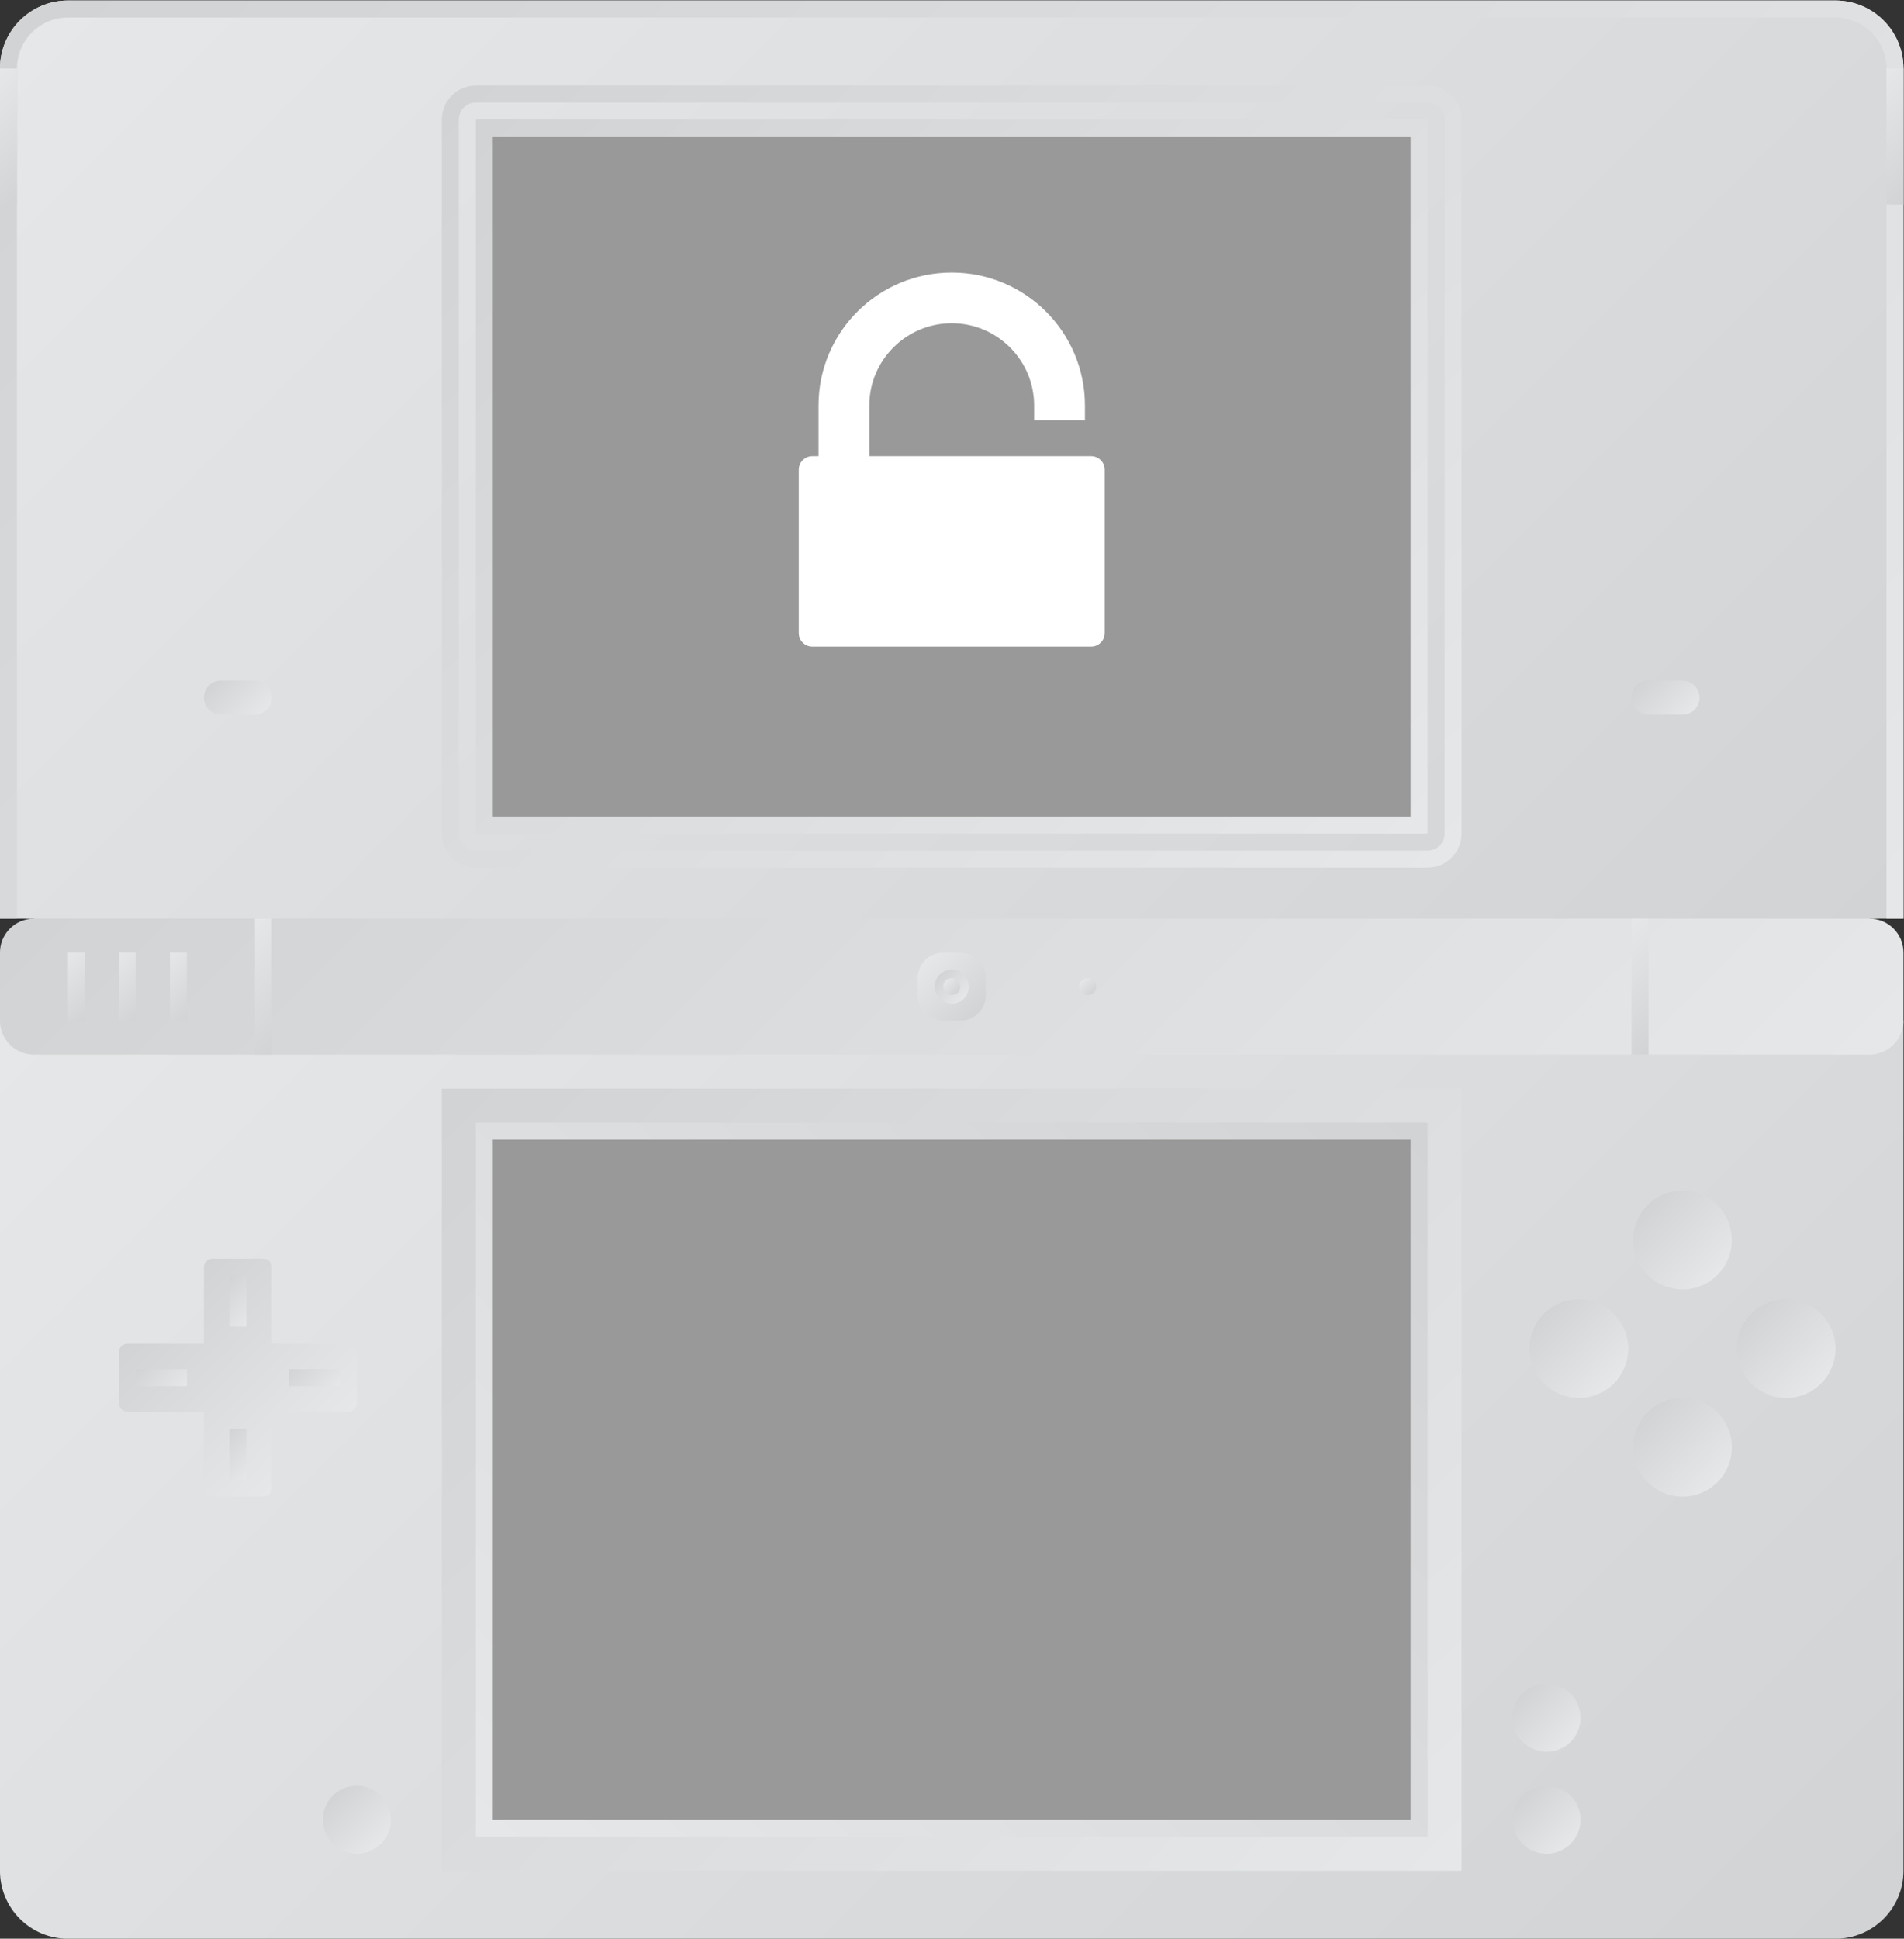<?xml version="1.0" encoding="UTF-8" standalone="no"?>
<svg
   xmlns:dc="http://purl.org/dc/elements/1.1/"
   xmlns:cc="http://creativecommons.org/ns#"
   xmlns:rdf="http://www.w3.org/1999/02/22-rdf-syntax-ns#"
   xmlns:svg="http://www.w3.org/2000/svg"
   xmlns="http://www.w3.org/2000/svg"
   viewBox="0 0 298.668 304"
   height="304"
   width="298.668"
   xml:space="preserve"
   id="svg2"
   version="1.1"><rect x="0" y="0" width="298.668" height="304" fill="#333333" stroke="none"/><defs
     id="defs6"><linearGradient
       id="linearGradient28"
       spreadMethod="pad"
       gradientTransform="matrix(163.657,-163.657,-163.657,-163.657,46.172,269.485)"
       gradientUnits="userSpaceOnUse"
       y2="0"
       x2="1"
       y1="0"
       x1="0"><stop
         id="stop24"
         offset="0"
         style="stop-opacity:1;stop-color:#e6e7e8" /><stop
         id="stop26"
         offset="1"
         style="stop-opacity:1;stop-color:#d1d3d4" /></linearGradient><linearGradient
       id="linearGradient48"
       spreadMethod="pad"
       gradientTransform="matrix(163.657,-163.657,-163.657,-163.657,46.172,154.172)"
       gradientUnits="userSpaceOnUse"
       y2="0"
       x2="1"
       y1="0"
       x1="0"><stop
         id="stop44"
         offset="0"
         style="stop-opacity:1;stop-color:#e6e7e8" /><stop
         id="stop46"
         offset="1"
         style="stop-opacity:1;stop-color:#d1d3d4" /></linearGradient><linearGradient
       id="linearGradient68"
       spreadMethod="pad"
       gradientTransform="matrix(-163.657,163.657,163.657,163.657,209.828,105.828)"
       gradientUnits="userSpaceOnUse"
       y2="0"
       x2="1"
       y1="0"
       x1="0"><stop
         id="stop64"
         offset="0"
         style="stop-opacity:1;stop-color:#e6e7e8" /><stop
         id="stop66"
         offset="1"
         style="stop-opacity:1;stop-color:#d1d3d4" /></linearGradient><linearGradient
       id="linearGradient88"
       spreadMethod="pad"
       gradientTransform="matrix(-117.657,117.657,117.657,117.657,186.828,69.172)"
       gradientUnits="userSpaceOnUse"
       y2="0"
       x2="1"
       y1="0"
       x1="0"><stop
         id="stop84"
         offset="0"
         style="stop-opacity:1;stop-color:#e6e7e8" /><stop
         id="stop86"
         offset="1"
         style="stop-opacity:1;stop-color:#d1d3d4" /></linearGradient><linearGradient
       id="linearGradient108"
       spreadMethod="pad"
       gradientTransform="matrix(9,-9,-9,-9,12.5,232.5)"
       gradientUnits="userSpaceOnUse"
       y2="0"
       x2="1"
       y1="0"
       x1="0"><stop
         id="stop104"
         offset="0"
         style="stop-opacity:1;stop-color:#e6e7e8" /><stop
         id="stop106"
         offset="1"
         style="stop-opacity:1;stop-color:#d1d3d4" /></linearGradient><clipPath
       id="clipPath118"
       clipPathUnits="userSpaceOnUse"><path
         id="path116"
         d="m 238,220 h 2.001 v 16 H 238 Z" /></clipPath><linearGradient
       id="linearGradient128"
       spreadMethod="pad"
       gradientTransform="matrix(9,-9,-9,-9,234.5,232.5)"
       gradientUnits="userSpaceOnUse"
       y2="0"
       x2="1"
       y1="0"
       x1="0"><stop
         id="stop124"
         offset="0"
         style="stop-opacity:1;stop-color:#e6e7e8" /><stop
         id="stop126"
         offset="1"
         style="stop-opacity:1;stop-color:#d1d3d4" /></linearGradient><clipPath
       id="clipPath138"
       clipPathUnits="userSpaceOnUse"><path
         id="path136"
         d="m 72,146 h 112 v 84.001 H 72 Z" /></clipPath><linearGradient
       id="linearGradient148"
       spreadMethod="pad"
       gradientTransform="matrix(-98,98,98,98,177,139)"
       gradientUnits="userSpaceOnUse"
       y2="0"
       x2="1"
       y1="0"
       x1="0"><stop
         id="stop144"
         offset="0"
         style="stop-opacity:1;stop-color:#e6e7e8" /><stop
         id="stop146"
         offset="1"
         style="stop-opacity:1;stop-color:#d1d3d4" /></linearGradient><clipPath
       id="clipPath158"
       clipPathUnits="userSpaceOnUse"><path
         id="path156"
         d="M 0,256 H 256 V 0 H 0 Z" /></clipPath><clipPath
       id="clipPath168"
       clipPathUnits="userSpaceOnUse"><path
         id="path166"
         d="m 72,234 c -2.206,0 -4,-1.795 -4,-4 v 0 -84 c 0,-2.205 1.794,-4 4,-4 v 0 h 112 c 2.206,0 4,1.795 4,4 v 0 84 c 0,2.205 -1.794,4 -4,4 v 0 z m -2,-88 v 84 c 0,1.105 0.896,2 2,2 v 0 h 112 c 1.105,0 2,-0.895 2,-2 v 0 -84 c 0,-1.105 -0.895,-2 -2,-2 v 0 H 72 c -1.104,0 -2,0.895 -2,2" /></clipPath><linearGradient
       id="linearGradient178"
       spreadMethod="pad"
       gradientTransform="matrix(-103.654,103.654,103.654,103.654,179.827,136.173)"
       gradientUnits="userSpaceOnUse"
       y2="0"
       x2="1"
       y1="0"
       x1="0"><stop
         id="stop174"
         offset="0"
         style="stop-opacity:1;stop-color:#e6e7e8" /><stop
         id="stop176"
         offset="1"
         style="stop-opacity:1;stop-color:#d1d3d4" /></linearGradient><clipPath
       id="clipPath188"
       clipPathUnits="userSpaceOnUse"><path
         id="path186"
         d="m 42,164 c -1.105,0 -2,-0.896 -2,-2 v 0 c 0,-1.104 0.895,-2 2,-2 v 0 h 4 c 1.104,0 2,0.896 2,2 v 0 c 0,1.104 -0.896,2 -2,2 v 0 z" /></clipPath><linearGradient
       id="linearGradient198"
       spreadMethod="pad"
       gradientTransform="matrix(-4.828,4.828,4.828,4.828,46.414,159.586)"
       gradientUnits="userSpaceOnUse"
       y2="0"
       x2="1"
       y1="0"
       x1="0"><stop
         id="stop194"
         offset="0"
         style="stop-opacity:1;stop-color:#e6e7e8" /><stop
         id="stop196"
         offset="1"
         style="stop-opacity:1;stop-color:#d1d3d4" /></linearGradient><clipPath
       id="clipPath208"
       clipPathUnits="userSpaceOnUse"><path
         id="path206"
         d="m 210,164 c -1.105,0 -2,-0.896 -2,-2 v 0 c 0,-1.104 0.895,-2 2,-2 v 0 h 4 c 1.104,0 2,0.896 2,2 v 0 c 0,1.104 -0.896,2 -2,2 v 0 z" /></clipPath><linearGradient
       id="linearGradient218"
       spreadMethod="pad"
       gradientTransform="matrix(-4.828,4.828,4.828,4.828,214.414,159.586)"
       gradientUnits="userSpaceOnUse"
       y2="0"
       x2="1"
       y1="0"
       x1="0"><stop
         id="stop214"
         offset="0"
         style="stop-opacity:1;stop-color:#e6e7e8" /><stop
         id="stop216"
         offset="1"
         style="stop-opacity:1;stop-color:#d1d3d4" /></linearGradient><clipPath
       id="clipPath228"
       clipPathUnits="userSpaceOnUse"><path
         id="path226"
         d="m 46,120 h 2 v 16 h -2 z" /></clipPath><linearGradient
       id="linearGradient238"
       spreadMethod="pad"
       gradientTransform="matrix(9,-9,-9,-9,42.5,132.5)"
       gradientUnits="userSpaceOnUse"
       y2="0"
       x2="1"
       y1="0"
       x1="0"><stop
         id="stop234"
         offset="0"
         style="stop-opacity:1;stop-color:#e6e7e8" /><stop
         id="stop236"
         offset="1"
         style="stop-opacity:1;stop-color:#d1d3d4" /></linearGradient><clipPath
       id="clipPath248"
       clipPathUnits="userSpaceOnUse"><path
         id="path246"
         d="m 208,120 h 2 v 16 h -2 z" /></clipPath><linearGradient
       id="linearGradient258"
       spreadMethod="pad"
       gradientTransform="matrix(9,-9,-9,-9,204.5,132.5)"
       gradientUnits="userSpaceOnUse"
       y2="0"
       x2="1"
       y1="0"
       x1="0"><stop
         id="stop254"
         offset="0"
         style="stop-opacity:1;stop-color:#e6e7e8" /><stop
         id="stop256"
         offset="1"
         style="stop-opacity:1;stop-color:#d1d3d4" /></linearGradient><clipPath
       id="clipPath268"
       clipPathUnits="userSpaceOnUse"><path
         id="path266"
         d="m 127,132 c -1.657,0 -3,-1.343 -3,-3 v 0 -2 c 0,-1.657 1.343,-3 3,-3 v 0 h 2 c 1.658,0 3,1.343 3,3 v 0 2 c 0,1.657 -1.342,3 -3,3 v 0 z" /></clipPath><linearGradient
       id="linearGradient278"
       spreadMethod="pad"
       gradientTransform="matrix(6.243,-6.243,-6.243,-6.243,124.879,131.121)"
       gradientUnits="userSpaceOnUse"
       y2="0"
       x2="1"
       y1="0"
       x1="0"><stop
         id="stop274"
         offset="0"
         style="stop-opacity:1;stop-color:#e6e7e8" /><stop
         id="stop276"
         offset="1"
         style="stop-opacity:1;stop-color:#d1d3d4" /></linearGradient><clipPath
       id="clipPath288"
       clipPathUnits="userSpaceOnUse"><path
         id="path286"
         d="m 126,128 c 0,-1.104 0.896,-2 2,-2 v 0 c 1.104,0 2,0.896 2,2 v 0 c 0,1.104 -0.896,2 -2,2 v 0 c -1.104,0 -2,-0.896 -2,-2" /></clipPath><linearGradient
       id="linearGradient298"
       spreadMethod="pad"
       gradientTransform="matrix(-2.828,2.828,2.828,2.828,129.414,126.586)"
       gradientUnits="userSpaceOnUse"
       y2="0"
       x2="1"
       y1="0"
       x1="0"><stop
         id="stop294"
         offset="0"
         style="stop-opacity:1;stop-color:#e6e7e8" /><stop
         id="stop296"
         offset="1"
         style="stop-opacity:1;stop-color:#d1d3d4" /></linearGradient><clipPath
       id="clipPath308"
       clipPathUnits="userSpaceOnUse"><path
         id="path306"
         d="m 127,128 c 0,-0.552 0.448,-1 1,-1 v 0 c 0.552,0 1,0.448 1,1 v 0 c 0,0.552 -0.448,1 -1,1 v 0 c -0.552,0 -1,-0.448 -1,-1" /></clipPath><linearGradient
       id="linearGradient318"
       spreadMethod="pad"
       gradientTransform="matrix(1.414,-1.414,-1.414,-1.414,127.293,128.707)"
       gradientUnits="userSpaceOnUse"
       y2="0"
       x2="1"
       y1="0"
       x1="0"><stop
         id="stop314"
         offset="0"
         style="stop-opacity:1;stop-color:#e6e7e8" /><stop
         id="stop316"
         offset="1"
         style="stop-opacity:1;stop-color:#d1d3d4" /></linearGradient><clipPath
       id="clipPath328"
       clipPathUnits="userSpaceOnUse"><path
         id="path326"
         d="m 143,128 c 0,-0.552 0.447,-1 1,-1 v 0 c 0.553,0 1,0.448 1,1 v 0 c 0,0.552 -0.447,1 -1,1 v 0 c -0.553,0 -1,-0.448 -1,-1" /></clipPath><linearGradient
       id="linearGradient338"
       spreadMethod="pad"
       gradientTransform="matrix(1.414,-1.414,-1.414,-1.414,143.293,128.707)"
       gradientUnits="userSpaceOnUse"
       y2="0"
       x2="1"
       y1="0"
       x1="0"><stop
         id="stop334"
         offset="0"
         style="stop-opacity:1;stop-color:#e6e7e8" /><stop
         id="stop336"
         offset="1"
         style="stop-opacity:1;stop-color:#d1d3d4" /></linearGradient><clipPath
       id="clipPath348"
       clipPathUnits="userSpaceOnUse"><path
         id="path346"
         d="m 36,124 h 2 v 8 h -2 z" /></clipPath><linearGradient
       id="linearGradient358"
       spreadMethod="pad"
       gradientTransform="matrix(5,-5,-5,-5,34.5,130.5)"
       gradientUnits="userSpaceOnUse"
       y2="0"
       x2="1"
       y1="0"
       x1="0"><stop
         id="stop354"
         offset="0"
         style="stop-opacity:1;stop-color:#e6e7e8" /><stop
         id="stop356"
         offset="1"
         style="stop-opacity:1;stop-color:#d1d3d4" /></linearGradient><clipPath
       id="clipPath368"
       clipPathUnits="userSpaceOnUse"><path
         id="path366"
         d="m 30,124 h 2.001 v 8 H 30 Z" /></clipPath><linearGradient
       id="linearGradient378"
       spreadMethod="pad"
       gradientTransform="matrix(5,-5,-5,-5,28.5,130.5)"
       gradientUnits="userSpaceOnUse"
       y2="0"
       x2="1"
       y1="0"
       x1="0"><stop
         id="stop374"
         offset="0"
         style="stop-opacity:1;stop-color:#e6e7e8" /><stop
         id="stop376"
         offset="1"
         style="stop-opacity:1;stop-color:#d1d3d4" /></linearGradient><clipPath
       id="clipPath388"
       clipPathUnits="userSpaceOnUse"><path
         id="path386"
         d="m 24,124 h 2 v 8 h -2 z" /></clipPath><linearGradient
       id="linearGradient398"
       spreadMethod="pad"
       gradientTransform="matrix(5,-5,-5,-5,22.5,130.5)"
       gradientUnits="userSpaceOnUse"
       y2="0"
       x2="1"
       y1="0"
       x1="0"><stop
         id="stop394"
         offset="0"
         style="stop-opacity:1;stop-color:#e6e7e8" /><stop
         id="stop396"
         offset="1"
         style="stop-opacity:1;stop-color:#d1d3d4" /></linearGradient><clipPath
       id="clipPath408"
       clipPathUnits="userSpaceOnUse"><path
         id="path406"
         d="m 41,96 c -0.552,0 -1,-0.447 -1,-1 v 0 -9 h -9 c -0.552,0 -1,-0.447 -1,-1 v 0 -6 c 0,-0.552 0.448,-1 1,-1 v 0 h 9 v -9 c 0,-0.552 0.448,-1 1,-1 v 0 h 6 c 0.552,0 1,0.448 1,1 v 0 9 h 9 c 0.552,0 1,0.448 1,1 v 0 6 c 0,0.553 -0.448,1 -1,1 v 0 h -9 v 9 c 0,0.553 -0.448,1 -1,1 v 0 z" /></clipPath><linearGradient
       id="linearGradient418"
       spreadMethod="pad"
       gradientTransform="matrix(-17.414,17.414,17.414,17.414,52.707,73.293)"
       gradientUnits="userSpaceOnUse"
       y2="0"
       x2="1"
       y1="0"
       x1="0"><stop
         id="stop414"
         offset="0"
         style="stop-opacity:1;stop-color:#e6e7e8" /><stop
         id="stop416"
         offset="1"
         style="stop-opacity:1;stop-color:#d1d3d4" /></linearGradient><clipPath
       id="clipPath428"
       clipPathUnits="userSpaceOnUse"><path
         id="path426"
         d="m 43,88 h 2 v 5.999 h -2 z" /></clipPath><linearGradient
       id="linearGradient438"
       spreadMethod="pad"
       gradientTransform="matrix(-4,4,4,4,46,89)"
       gradientUnits="userSpaceOnUse"
       y2="0"
       x2="1"
       y1="0"
       x1="0"><stop
         id="stop434"
         offset="0"
         style="stop-opacity:1;stop-color:#e6e7e8" /><stop
         id="stop436"
         offset="1"
         style="stop-opacity:1;stop-color:#d1d3d4" /></linearGradient><clipPath
       id="clipPath448"
       clipPathUnits="userSpaceOnUse"><path
         id="path446"
         d="m 43,70 h 2 v 5.999 h -2 z" /></clipPath><linearGradient
       id="linearGradient458"
       spreadMethod="pad"
       gradientTransform="matrix(-4,4,4,4,46,71)"
       gradientUnits="userSpaceOnUse"
       y2="0"
       x2="1"
       y1="0"
       x1="0"><stop
         id="stop454"
         offset="0"
         style="stop-opacity:1;stop-color:#e6e7e8" /><stop
         id="stop456"
         offset="1"
         style="stop-opacity:1;stop-color:#d1d3d4" /></linearGradient><clipPath
       id="clipPath468"
       clipPathUnits="userSpaceOnUse"><path
         id="path466"
         d="m 50,81 h 5.999 v 2 H 50 Z" /></clipPath><linearGradient
       id="linearGradient478"
       spreadMethod="pad"
       gradientTransform="matrix(-4,4,4,4,55,80)"
       gradientUnits="userSpaceOnUse"
       y2="0"
       x2="1"
       y1="0"
       x1="0"><stop
         id="stop474"
         offset="0"
         style="stop-opacity:1;stop-color:#e6e7e8" /><stop
         id="stop476"
         offset="1"
         style="stop-opacity:1;stop-color:#d1d3d4" /></linearGradient><clipPath
       id="clipPath488"
       clipPathUnits="userSpaceOnUse"><path
         id="path486"
         d="m 32,81 h 5.999 v 2 H 32 Z" /></clipPath><linearGradient
       id="linearGradient498"
       spreadMethod="pad"
       gradientTransform="matrix(-4,4,4,4,37,80)"
       gradientUnits="userSpaceOnUse"
       y2="0"
       x2="1"
       y1="0"
       x1="0"><stop
         id="stop494"
         offset="0"
         style="stop-opacity:1;stop-color:#e6e7e8" /><stop
         id="stop496"
         offset="1"
         style="stop-opacity:1;stop-color:#d1d3d4" /></linearGradient><clipPath
       id="clipPath508"
       clipPathUnits="userSpaceOnUse"><path
         id="path506"
         d="m 208.193,98.194 c 0,-3.208 2.6,-5.807 5.807,-5.807 v 0 c 3.207,0 5.807,2.599 5.807,5.807 v 0 c 0,3.206 -2.6,5.806 -5.807,5.806 v 0 c -3.207,0 -5.807,-2.6 -5.807,-5.806" /></clipPath><linearGradient
       id="linearGradient518"
       spreadMethod="pad"
       gradientTransform="matrix(-8.212,8.212,8.212,8.212,218.106,94.088)"
       gradientUnits="userSpaceOnUse"
       y2="0"
       x2="1"
       y1="0"
       x1="0"><stop
         id="stop514"
         offset="0"
         style="stop-opacity:1;stop-color:#e6e7e8" /><stop
         id="stop516"
         offset="1"
         style="stop-opacity:1;stop-color:#d1d3d4" /></linearGradient><clipPath
       id="clipPath528"
       clipPathUnits="userSpaceOnUse"><path
         id="path526"
         d="M 208.193,73.806 C 208.193,70.6 210.793,68 214,68 v 0 c 3.207,0 5.807,2.6 5.807,5.806 v 0 c 0,3.208 -2.6,5.807 -5.807,5.807 v 0 c -3.207,0 -5.807,-2.599 -5.807,-5.807" /></clipPath><linearGradient
       id="linearGradient538"
       spreadMethod="pad"
       gradientTransform="matrix(-8.212,8.212,8.212,8.212,218.106,69.701)"
       gradientUnits="userSpaceOnUse"
       y2="0"
       x2="1"
       y1="0"
       x1="0"><stop
         id="stop534"
         offset="0"
         style="stop-opacity:1;stop-color:#e6e7e8" /><stop
         id="stop536"
         offset="1"
         style="stop-opacity:1;stop-color:#d1d3d4" /></linearGradient><clipPath
       id="clipPath548"
       clipPathUnits="userSpaceOnUse"><path
         id="path546"
         d="m 220.387,85.419 c 0,-3.206 2.6,-5.806 5.806,-5.806 v 0 c 3.207,0 5.807,2.6 5.807,5.806 v 0 c 0,3.207 -2.6,5.807 -5.807,5.807 v 0 c -3.206,0 -5.806,-2.6 -5.806,-5.807" /></clipPath><linearGradient
       id="linearGradient558"
       spreadMethod="pad"
       gradientTransform="matrix(-8.212,8.212,8.212,8.212,230.299,81.314)"
       gradientUnits="userSpaceOnUse"
       y2="0"
       x2="1"
       y1="0"
       x1="0"><stop
         id="stop554"
         offset="0"
         style="stop-opacity:1;stop-color:#e6e7e8" /><stop
         id="stop556"
         offset="1"
         style="stop-opacity:1;stop-color:#d1d3d4" /></linearGradient><clipPath
       id="clipPath568"
       clipPathUnits="userSpaceOnUse"><path
         id="path566"
         d="m 196,85.419 c 0,-3.206 2.599,-5.806 5.807,-5.806 v 0 c 3.207,0 5.806,2.6 5.806,5.806 v 0 c 0,3.207 -2.599,5.807 -5.806,5.807 v 0 c -3.208,0 -5.807,-2.6 -5.807,-5.807" /></clipPath><linearGradient
       id="linearGradient578"
       spreadMethod="pad"
       gradientTransform="matrix(-8.212,8.212,8.212,8.212,205.912,81.314)"
       gradientUnits="userSpaceOnUse"
       y2="0"
       x2="1"
       y1="0"
       x1="0"><stop
         id="stop574"
         offset="0"
         style="stop-opacity:1;stop-color:#e6e7e8" /><stop
         id="stop576"
         offset="1"
         style="stop-opacity:1;stop-color:#d1d3d4" /></linearGradient><clipPath
       id="clipPath588"
       clipPathUnits="userSpaceOnUse"><path
         id="path586"
         d="m 194,42 c 0,-2.209 1.791,-4 4,-4 v 0 c 2.209,0 4,1.791 4,4 v 0 c 0,2.209 -1.791,4 -4,4 v 0 c -2.209,0 -4,-1.791 -4,-4" /></clipPath><linearGradient
       id="linearGradient598"
       spreadMethod="pad"
       gradientTransform="matrix(-5.657,5.657,5.657,5.657,200.828,39.172)"
       gradientUnits="userSpaceOnUse"
       y2="0"
       x2="1"
       y1="0"
       x1="0"><stop
         id="stop594"
         offset="0"
         style="stop-opacity:1;stop-color:#e6e7e8" /><stop
         id="stop596"
         offset="1"
         style="stop-opacity:1;stop-color:#d1d3d4" /></linearGradient><clipPath
       id="clipPath608"
       clipPathUnits="userSpaceOnUse"><path
         id="path606"
         d="m 194,30 c 0,-2.209 1.791,-4 4,-4 v 0 c 2.209,0 4,1.791 4,4 v 0 c 0,2.209 -1.791,4 -4,4 v 0 c -2.209,0 -4,-1.791 -4,-4" /></clipPath><linearGradient
       id="linearGradient618"
       spreadMethod="pad"
       gradientTransform="matrix(-5.657,5.657,5.657,5.657,200.828,27.172)"
       gradientUnits="userSpaceOnUse"
       y2="0"
       x2="1"
       y1="0"
       x1="0"><stop
         id="stop614"
         offset="0"
         style="stop-opacity:1;stop-color:#e6e7e8" /><stop
         id="stop616"
         offset="1"
         style="stop-opacity:1;stop-color:#d1d3d4" /></linearGradient><clipPath
       id="clipPath628"
       clipPathUnits="userSpaceOnUse"><path
         id="path626"
         d="m 54,30 c 0,-2.209 1.791,-4 4,-4 v 0 c 2.209,0 4,1.791 4,4 v 0 c 0,2.209 -1.791,4 -4,4 v 0 c -2.209,0 -4,-1.791 -4,-4" /></clipPath><linearGradient
       id="linearGradient638"
       spreadMethod="pad"
       gradientTransform="matrix(-5.657,5.657,5.657,5.657,60.828,27.172)"
       gradientUnits="userSpaceOnUse"
       y2="0"
       x2="1"
       y1="0"
       x1="0"><stop
         id="stop634"
         offset="0"
         style="stop-opacity:1;stop-color:#e6e7e8" /><stop
         id="stop636"
         offset="1"
         style="stop-opacity:1;stop-color:#d1d3d4" /></linearGradient><clipPath
       id="clipPath648"
       clipPathUnits="userSpaceOnUse"><path
         id="path646"
         d="m 68,24 h 120 v 92 H 68 Z" /></clipPath><linearGradient
       id="linearGradient658"
       spreadMethod="pad"
       gradientTransform="matrix(-106,106,106,106,181,17)"
       gradientUnits="userSpaceOnUse"
       y2="0"
       x2="1"
       y1="0"
       x1="0"><stop
         id="stop654"
         offset="0"
         style="stop-opacity:1;stop-color:#e6e7e8" /><stop
         id="stop656"
         offset="1"
         style="stop-opacity:1;stop-color:#d1d3d4" /></linearGradient><clipPath
       id="clipPath668"
       clipPathUnits="userSpaceOnUse"><path
         id="path666"
         d="m 72,28 h 112 v 84 H 72 Z" /></clipPath><linearGradient
       id="linearGradient678"
       spreadMethod="pad"
       gradientTransform="matrix(98,98,98,-98,79,21)"
       gradientUnits="userSpaceOnUse"
       y2="0"
       x2="1"
       y1="0"
       x1="0"><stop
         id="stop674"
         offset="0"
         style="stop-opacity:1;stop-color:#e6e7e8" /><stop
         id="stop676"
         offset="1"
         style="stop-opacity:1;stop-color:#d1d3d4" /></linearGradient><clipPath
       id="clipPath688"
       clipPathUnits="userSpaceOnUse"><path
         id="path686"
         d="M 0,256 H 256 V 0 H 0 Z" /></clipPath></defs><g
     transform="matrix(1.333,0,0,-1.333,-21.333,325.333)"
     id="g10"><g
       id="g12"><g
         id="g14"><g
           id="g20"><g
             id="g22"><path
               id="path30"
               style="fill:url(#linearGradient28);stroke:none"
               d="m 24,244 c -4.419,0 -8,-3.581 -8,-8 v 0 -100 h 4 v -4 h 216 v 4 h 4 v 100 c 0,4.419 -3.582,8 -8,8 v 0 z" /></g></g></g></g><g
       id="g32"><g
         id="g34"><g
           id="g40"><g
             id="g42"><path
               id="path50"
               style="fill:url(#linearGradient48);stroke:none"
               d="M 16,124 V 24 c 0,-4.418 3.581,-8 8,-8 v 0 h 208 c 4.418,0 8,3.582 8,8 v 0 100 z" /></g></g></g></g><g
       id="g52"><g
         id="g54"><g
           id="g60"><g
             id="g62"><path
               id="path70"
               style="fill:url(#linearGradient68);stroke:none"
               d="m 24,244 c -4.419,0 -8,-3.581 -8,-8 v 0 -100 h 2 v 100 c 0,3.308 2.691,6 6,6 v 0 h 208 c 3.309,0 6,-2.692 6,-6 v 0 -100 h 2 v 100 c 0,4.419 -3.582,8 -8,8 v 0 z" /></g></g></g></g><g
       id="g72"><g
         id="g74"><g
           id="g80"><g
             id="g82"><path
               id="path90"
               style="fill:url(#linearGradient88);stroke:none"
               d="m 20,136 c -2.209,0 -4,-1.791 -4,-4 v 0 -8 c 0,-2.209 1.791,-4 4,-4 v 0 h 216 c 2.209,0 4,1.791 4,4 v 0 8 c 0,2.209 -1.791,4 -4,4 v 0 z" /></g></g></g></g><g
       id="g92"><g
         id="g94"><g
           id="g100"><g
             id="g102"><path
               id="path110"
               style="fill:url(#linearGradient108);stroke:none"
               d="m 16,220 h 2 v 16 h -2 z" /></g></g></g></g><g
       id="g112"><g
         clip-path="url(#clipPath118)"
         id="g114"><g
           id="g120"><g
             id="g122"><path
               id="path130"
               style="fill:url(#linearGradient128);stroke:none"
               d="m 238,220 h 2.001 v 16 H 238 Z" /></g></g></g></g><g
       id="g132"><g
         clip-path="url(#clipPath138)"
         id="g134"><g
           id="g140"><g
             id="g142"><path
               id="path150"
               style="fill:url(#linearGradient148);stroke:none"
               d="m 72,146 h 112 v 84.001 H 72 Z" /></g></g></g></g><g
       id="g152"><g
         clip-path="url(#clipPath158)"
         id="g154"><path
           id="path160"
           style="fill:#999999;fill-opacity:1;fill-rule:nonzero;stroke:none"
           d="M 182,148 H 74 v 80 h 108 z" /></g></g><g
       id="g162"><g
         clip-path="url(#clipPath168)"
         id="g164"><g
           id="g170"><g
             id="g172"><path
               id="path180"
               style="fill:url(#linearGradient178);stroke:none"
               d="m 72,234 c -2.206,0 -4,-1.795 -4,-4 v 0 -84 c 0,-2.205 1.794,-4 4,-4 v 0 h 112 c 2.206,0 4,1.795 4,4 v 0 84 c 0,2.205 -1.794,4 -4,4 v 0 z m -2,-88 v 84 c 0,1.105 0.896,2 2,2 v 0 h 112 c 1.105,0 2,-0.895 2,-2 v 0 -84 c 0,-1.105 -0.895,-2 -2,-2 v 0 H 72 c -1.104,0 -2,0.895 -2,2" /></g></g></g></g><g
       id="g182"><g
         clip-path="url(#clipPath188)"
         id="g184"><g
           id="g190"><g
             id="g192"><path
               id="path200"
               style="fill:url(#linearGradient198);stroke:none"
               d="m 42,164 c -1.105,0 -2,-0.896 -2,-2 v 0 c 0,-1.104 0.895,-2 2,-2 v 0 h 4 c 1.104,0 2,0.896 2,2 v 0 c 0,1.104 -0.896,2 -2,2 v 0 z" /></g></g></g></g><g
       id="g202"><g
         clip-path="url(#clipPath208)"
         id="g204"><g
           id="g210"><g
             id="g212"><path
               id="path220"
               style="fill:url(#linearGradient218);stroke:none"
               d="m 210,164 c -1.105,0 -2,-0.896 -2,-2 v 0 c 0,-1.104 0.895,-2 2,-2 v 0 h 4 c 1.104,0 2,0.896 2,2 v 0 c 0,1.104 -0.896,2 -2,2 v 0 z" /></g></g></g></g><g
       id="g222"><g
         clip-path="url(#clipPath228)"
         id="g224"><g
           id="g230"><g
             id="g232"><path
               id="path240"
               style="fill:url(#linearGradient238);stroke:none"
               d="m 46,120 h 2 v 16 h -2 z" /></g></g></g></g><g
       id="g242"><g
         clip-path="url(#clipPath248)"
         id="g244"><g
           id="g250"><g
             id="g252"><path
               id="path260"
               style="fill:url(#linearGradient258);stroke:none"
               d="m 208,120 h 2 v 16 h -2 z" /></g></g></g></g><g
       id="g262"><g
         clip-path="url(#clipPath268)"
         id="g264"><g
           id="g270"><g
             id="g272"><path
               id="path280"
               style="fill:url(#linearGradient278);stroke:none"
               d="m 127,132 c -1.657,0 -3,-1.343 -3,-3 v 0 -2 c 0,-1.657 1.343,-3 3,-3 v 0 h 2 c 1.658,0 3,1.343 3,3 v 0 2 c 0,1.657 -1.342,3 -3,3 v 0 z" /></g></g></g></g><g
       id="g282"><g
         clip-path="url(#clipPath288)"
         id="g284"><g
           id="g290"><g
             id="g292"><path
               id="path300"
               style="fill:url(#linearGradient298);stroke:none"
               d="m 126,128 c 0,-1.104 0.896,-2 2,-2 v 0 c 1.104,0 2,0.896 2,2 v 0 c 0,1.104 -0.896,2 -2,2 v 0 c -1.104,0 -2,-0.896 -2,-2" /></g></g></g></g><g
       id="g302"><g
         clip-path="url(#clipPath308)"
         id="g304"><g
           id="g310"><g
             id="g312"><path
               id="path320"
               style="fill:url(#linearGradient318);stroke:none"
               d="m 127,128 c 0,-0.552 0.448,-1 1,-1 v 0 c 0.552,0 1,0.448 1,1 v 0 c 0,0.552 -0.448,1 -1,1 v 0 c -0.552,0 -1,-0.448 -1,-1" /></g></g></g></g><g
       id="g322"><g
         clip-path="url(#clipPath328)"
         id="g324"><g
           id="g330"><g
             id="g332"><path
               id="path340"
               style="fill:url(#linearGradient338);stroke:none"
               d="m 143,128 c 0,-0.552 0.447,-1 1,-1 v 0 c 0.553,0 1,0.448 1,1 v 0 c 0,0.552 -0.447,1 -1,1 v 0 c -0.553,0 -1,-0.448 -1,-1" /></g></g></g></g><g
       id="g342"><g
         clip-path="url(#clipPath348)"
         id="g344"><g
           id="g350"><g
             id="g352"><path
               id="path360"
               style="fill:url(#linearGradient358);stroke:none"
               d="m 36,124 h 2 v 8 h -2 z" /></g></g></g></g><g
       id="g362"><g
         clip-path="url(#clipPath368)"
         id="g364"><g
           id="g370"><g
             id="g372"><path
               id="path380"
               style="fill:url(#linearGradient378);stroke:none"
               d="m 30,124 h 2.001 v 8 H 30 Z" /></g></g></g></g><g
       id="g382"><g
         clip-path="url(#clipPath388)"
         id="g384"><g
           id="g390"><g
             id="g392"><path
               id="path400"
               style="fill:url(#linearGradient398);stroke:none"
               d="m 24,124 h 2 v 8 h -2 z" /></g></g></g></g><g
       id="g402"><g
         clip-path="url(#clipPath408)"
         id="g404"><g
           id="g410"><g
             id="g412"><path
               id="path420"
               style="fill:url(#linearGradient418);stroke:none"
               d="m 41,96 c -0.552,0 -1,-0.447 -1,-1 v 0 -9 h -9 c -0.552,0 -1,-0.447 -1,-1 v 0 -6 c 0,-0.552 0.448,-1 1,-1 v 0 h 9 v -9 c 0,-0.552 0.448,-1 1,-1 v 0 h 6 c 0.552,0 1,0.448 1,1 v 0 9 h 9 c 0.552,0 1,0.448 1,1 v 0 6 c 0,0.553 -0.448,1 -1,1 v 0 h -9 v 9 c 0,0.553 -0.448,1 -1,1 v 0 z" /></g></g></g></g><g
       id="g422"><g
         clip-path="url(#clipPath428)"
         id="g424"><g
           id="g430"><g
             id="g432"><path
               id="path440"
               style="fill:url(#linearGradient438);stroke:none"
               d="m 43,88 h 2 v 5.999 h -2 z" /></g></g></g></g><g
       id="g442"><g
         clip-path="url(#clipPath448)"
         id="g444"><g
           id="g450"><g
             id="g452"><path
               id="path460"
               style="fill:url(#linearGradient458);stroke:none"
               d="m 43,70 h 2 v 5.999 h -2 z" /></g></g></g></g><g
       id="g462"><g
         clip-path="url(#clipPath468)"
         id="g464"><g
           id="g470"><g
             id="g472"><path
               id="path480"
               style="fill:url(#linearGradient478);stroke:none"
               d="m 50,81 h 5.999 v 2 H 50 Z" /></g></g></g></g><g
       id="g482"><g
         clip-path="url(#clipPath488)"
         id="g484"><g
           id="g490"><g
             id="g492"><path
               id="path500"
               style="fill:url(#linearGradient498);stroke:none"
               d="m 32,81 h 5.999 v 2 H 32 Z" /></g></g></g></g><g
       id="g502"><g
         clip-path="url(#clipPath508)"
         id="g504"><g
           id="g510"><g
             id="g512"><path
               id="path520"
               style="fill:url(#linearGradient518);stroke:none"
               d="m 208.193,98.194 c 0,-3.208 2.6,-5.807 5.807,-5.807 v 0 c 3.207,0 5.807,2.599 5.807,5.807 v 0 c 0,3.206 -2.6,5.806 -5.807,5.806 v 0 c -3.207,0 -5.807,-2.6 -5.807,-5.806" /></g></g></g></g><g
       id="g522"><g
         clip-path="url(#clipPath528)"
         id="g524"><g
           id="g530"><g
             id="g532"><path
               id="path540"
               style="fill:url(#linearGradient538);stroke:none"
               d="M 208.193,73.806 C 208.193,70.6 210.793,68 214,68 v 0 c 3.207,0 5.807,2.6 5.807,5.806 v 0 c 0,3.208 -2.6,5.807 -5.807,5.807 v 0 c -3.207,0 -5.807,-2.599 -5.807,-5.807" /></g></g></g></g><g
       id="g542"><g
         clip-path="url(#clipPath548)"
         id="g544"><g
           id="g550"><g
             id="g552"><path
               id="path560"
               style="fill:url(#linearGradient558);stroke:none"
               d="m 220.387,85.419 c 0,-3.206 2.6,-5.806 5.806,-5.806 v 0 c 3.207,0 5.807,2.6 5.807,5.806 v 0 c 0,3.207 -2.6,5.807 -5.807,5.807 v 0 c -3.206,0 -5.806,-2.6 -5.806,-5.807" /></g></g></g></g><g
       id="g562"><g
         clip-path="url(#clipPath568)"
         id="g564"><g
           id="g570"><g
             id="g572"><path
               id="path580"
               style="fill:url(#linearGradient578);stroke:none"
               d="m 196,85.419 c 0,-3.206 2.599,-5.806 5.807,-5.806 v 0 c 3.207,0 5.806,2.6 5.806,5.806 v 0 c 0,3.207 -2.599,5.807 -5.806,5.807 v 0 c -3.208,0 -5.807,-2.6 -5.807,-5.807" /></g></g></g></g><g
       id="g582"><g
         clip-path="url(#clipPath588)"
         id="g584"><g
           id="g590"><g
             id="g592"><path
               id="path600"
               style="fill:url(#linearGradient598);stroke:none"
               d="m 194,42 c 0,-2.209 1.791,-4 4,-4 v 0 c 2.209,0 4,1.791 4,4 v 0 c 0,2.209 -1.791,4 -4,4 v 0 c -2.209,0 -4,-1.791 -4,-4" /></g></g></g></g><g
       id="g602"><g
         clip-path="url(#clipPath608)"
         id="g604"><g
           id="g610"><g
             id="g612"><path
               id="path620"
               style="fill:url(#linearGradient618);stroke:none"
               d="m 194,30 c 0,-2.209 1.791,-4 4,-4 v 0 c 2.209,0 4,1.791 4,4 v 0 c 0,2.209 -1.791,4 -4,4 v 0 c -2.209,0 -4,-1.791 -4,-4" /></g></g></g></g><g
       id="g622"><g
         clip-path="url(#clipPath628)"
         id="g624"><g
           id="g630"><g
             id="g632"><path
               id="path640"
               style="fill:url(#linearGradient638);stroke:none"
               d="m 54,30 c 0,-2.209 1.791,-4 4,-4 v 0 c 2.209,0 4,1.791 4,4 v 0 c 0,2.209 -1.791,4 -4,4 v 0 c -2.209,0 -4,-1.791 -4,-4" /></g></g></g></g><g
       id="g642"><g
         clip-path="url(#clipPath648)"
         id="g644"><g
           id="g650"><g
             id="g652"><path
               id="path660"
               style="fill:url(#linearGradient658);stroke:none"
               d="m 68,24 h 120 v 92 H 68 Z" /></g></g></g></g><g
       id="g662"><g
         clip-path="url(#clipPath668)"
         id="g664"><g
           id="g670"><g
             id="g672"><path
               id="path680"
               style="fill:url(#linearGradient678);stroke:none"
               d="m 72,28 h 112 v 84 H 72 Z" /></g></g></g></g><g
       id="g682"><g
         clip-path="url(#clipPath688)"
         id="g684"><path
           id="path690"
           style="fill:#999999;fill-opacity:1;fill-rule:nonzero;stroke:none"
           d="M 182,30 H 74 v 80 h 108 z" /><g
           transform="translate(144.406,190.398)"
           id="g692"><path
             id="path694"
             style="fill:#ffffff;fill-opacity:1;fill-rule:nonzero;stroke:none"
             d="m 0,0 h -26.104 v 5.964 c 0,5.335 4.351,9.675 9.698,9.675 5.347,0 9.697,-4.34 9.697,-9.675 V 4.241 h 5.978 v 1.723 c 0,8.637 -7.018,15.639 -15.675,15.639 -8.657,0 -15.676,-7.002 -15.676,-15.639 V 0 h -0.73 c -0.88,0 -1.594,-0.712 -1.594,-1.59 v -19.217 c 0,-0.879 0.714,-1.59 1.594,-1.59 H 0 c 0.88,0 1.594,0.711 1.594,1.59 V -1.59 C 1.594,-0.712 0.88,0 0,0" /></g></g></g></g></svg>